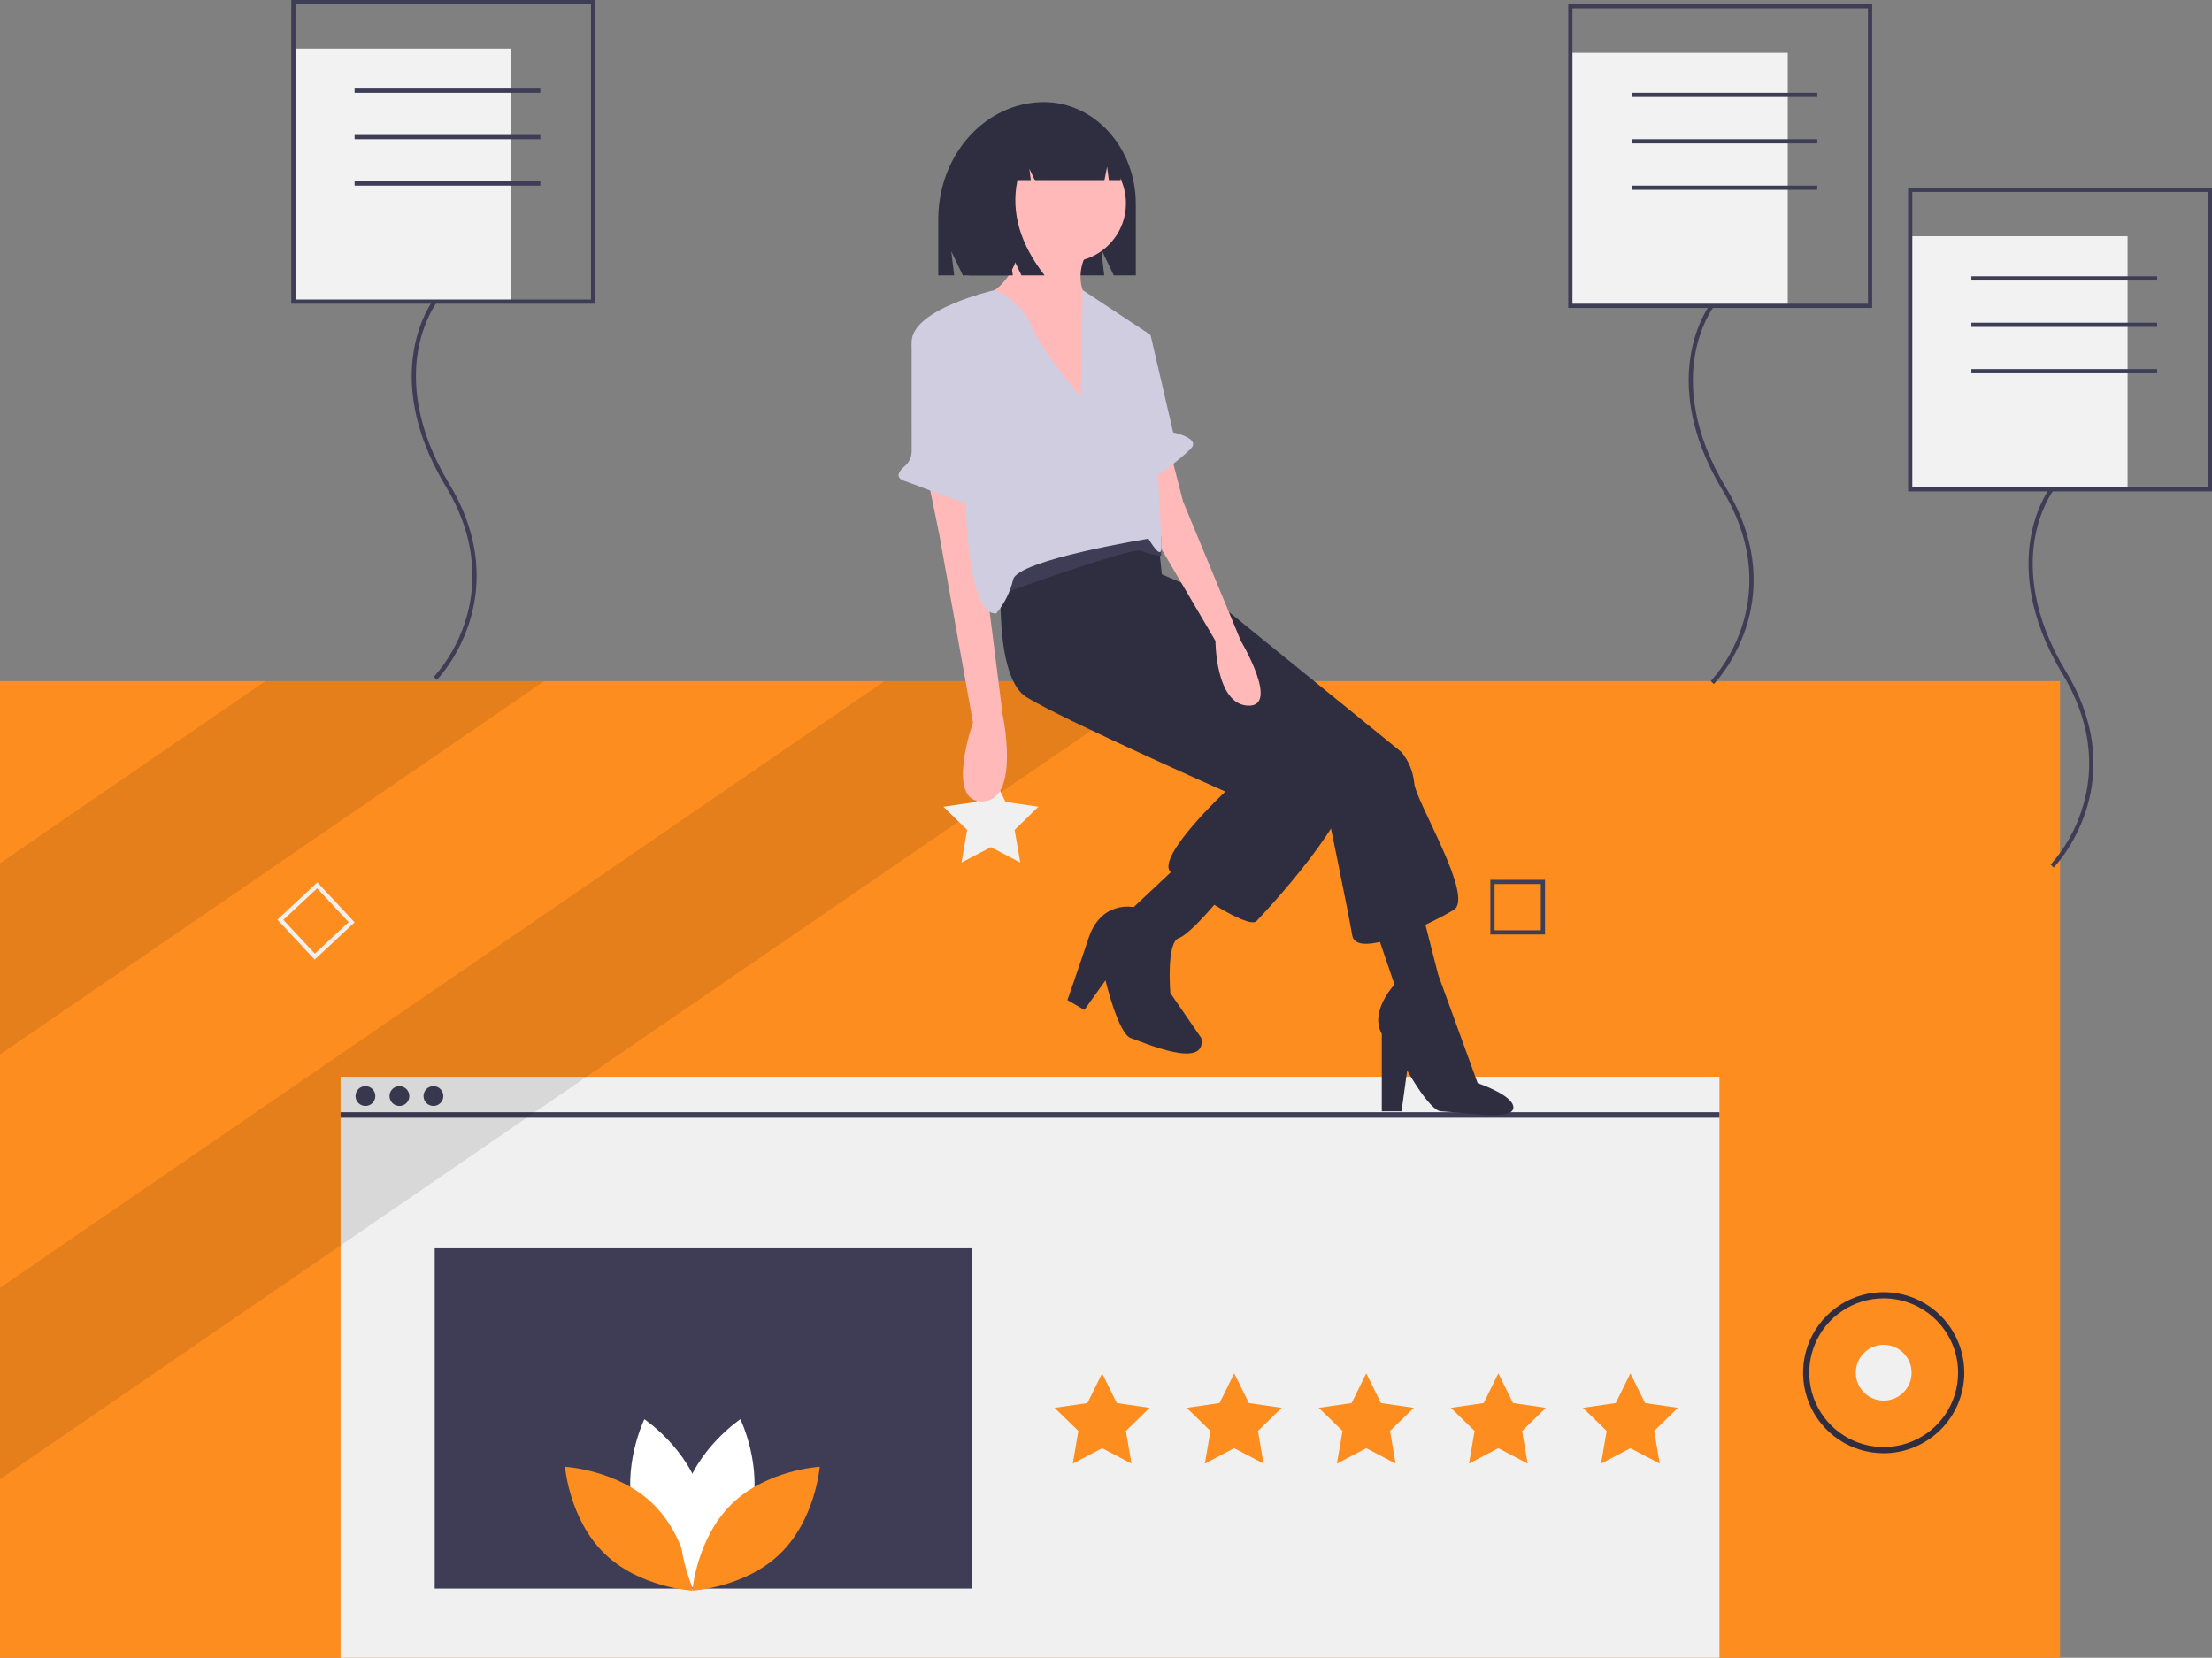 <svg width="503" height="377" viewBox="0 0 503 377" fill="none" xmlns="http://www.w3.org/2000/svg">
<rect x="0" y="0" width="503" height="377" fill="#808080" stroke="none"/>
<g clip-path="url(#clip0)">
<path d="M468.443 154.899H0V377H468.443V154.899Z" fill="#FD8D1F"/>
<path d="M390.999 244.872H77.444V377H390.999V244.872Z" fill="#F0F0F0"/>
<path d="M390.999 252.934H77.444V254.193H390.999V252.934Z" fill="#3F3D56"/>
<path d="M83.096 251.515C84.342 251.515 85.351 250.506 85.351 249.262C85.351 248.017 84.342 247.008 83.096 247.008C81.851 247.008 80.841 248.017 80.841 249.262C80.841 250.506 81.851 251.515 83.096 251.515Z" fill="#3F3D56"/>
<path d="M90.828 251.515C92.073 251.515 93.083 250.506 93.083 249.262C93.083 248.017 92.073 247.008 90.828 247.008C89.582 247.008 88.573 248.017 88.573 249.262C88.573 250.506 89.582 251.515 90.828 251.515Z" fill="#3F3D56"/>
<path d="M98.559 251.515C99.804 251.515 100.814 250.506 100.814 249.262C100.814 248.017 99.804 247.008 98.559 247.008C97.313 247.008 96.304 248.017 96.304 249.262C96.304 250.506 97.313 251.515 98.559 251.515Z" fill="#3F3D56"/>
<path d="M250.617 312.309L253.956 319.069L261.42 320.152L256.019 325.414L257.294 332.842L250.617 329.335L243.941 332.842L245.216 325.414L239.815 320.152L247.279 319.069L250.617 312.309Z" fill="#FD8D1F"/>
<path d="M280.651 312.309L283.989 319.069L291.454 320.152L286.052 325.414L287.327 332.842L280.651 329.335L273.975 332.842L275.25 325.414L269.849 320.152L277.313 319.069L280.651 312.309Z" fill="#FD8D1F"/>
<path d="M310.684 312.309L314.022 319.069L321.487 320.152L316.085 325.414L317.361 332.842L310.684 329.335L304.008 332.842L305.283 325.414L299.882 320.152L307.346 319.069L310.684 312.309Z" fill="#FD8D1F"/>
<path d="M340.718 312.309L344.056 319.069L351.521 320.152L346.119 325.414L347.394 332.842L340.718 329.335L334.042 332.842L335.317 325.414L329.916 320.152L337.38 319.069L340.718 312.309Z" fill="#FD8D1F"/>
<path d="M370.752 312.309L374.09 319.069L381.554 320.152L376.153 325.414L377.428 332.842L370.752 329.335L364.075 332.842L365.35 325.414L359.949 320.152L367.414 319.069L370.752 312.309Z" fill="#FD8D1F"/>
<path d="M220.999 283.881H98.852V361.271H220.999V283.881Z" fill="#3F3D56"/>
<path opacity="0.1" d="M123.76 154.899L0 239.801V196.306L60.356 154.899H123.76Z" fill="black"/>
<path opacity="0.1" d="M264.513 154.899L0 336.361V292.86L201.109 154.899H264.513Z" fill="black"/>
<path d="M71.553 218.221L63.075 209.138L72.165 200.666L80.643 209.749L71.553 218.221ZM64.427 209.185L71.6 216.871L79.291 209.702L72.118 202.016L64.427 209.185Z" fill="#F0F0F0"/>
<path d="M351.332 212.508H338.902V200.087H351.332V212.508ZM339.858 211.553H350.376V201.043H339.858V211.553Z" fill="#3F3D56"/>
<path d="M428.342 318.508C431.847 318.508 434.688 315.669 434.688 312.167C434.688 308.665 431.847 305.826 428.342 305.826C424.837 305.826 421.996 308.665 421.996 312.167C421.996 315.669 424.837 318.508 428.342 318.508Z" fill="#F0F0F0"/>
<path d="M428.341 330.486C424.716 330.486 421.171 329.412 418.157 327.399C415.142 325.386 412.792 322.525 411.405 319.177C410.017 315.83 409.654 312.147 410.362 308.593C411.069 305.04 412.815 301.775 415.379 299.213C417.942 296.651 421.209 294.907 424.765 294.2C428.321 293.493 432.007 293.856 435.357 295.242C438.707 296.629 441.57 298.977 443.584 301.989C445.598 305.002 446.674 308.544 446.674 312.167C446.668 317.024 444.735 321.68 441.298 325.115C437.862 328.549 433.202 330.481 428.341 330.486ZM428.341 295.257C424.995 295.257 421.723 296.249 418.94 298.107C416.157 299.965 413.988 302.606 412.708 305.696C411.427 308.786 411.092 312.186 411.745 315.466C412.398 318.746 414.009 321.759 416.376 324.124C418.742 326.489 421.758 328.1 425.04 328.752C428.323 329.405 431.725 329.07 434.817 327.79C437.909 326.51 440.552 324.343 442.412 321.562C444.271 318.781 445.263 315.511 445.263 312.167C445.258 307.684 443.474 303.386 440.301 300.215C437.129 297.045 432.828 295.262 428.341 295.257Z" fill="#2F2E41"/>
<path d="M144.184 344.305C147.099 355.073 157.083 361.742 157.083 361.742C157.083 361.742 162.342 350.953 159.427 340.185C156.512 329.418 146.528 322.749 146.528 322.749C146.528 322.749 141.27 333.538 144.184 344.305Z" fill="white"/>
<path d="M148.468 341.991C156.467 349.772 157.444 361.733 157.444 361.733C157.444 361.733 145.452 361.079 137.454 353.298C129.455 345.517 128.479 333.557 128.479 333.557C128.479 333.557 140.47 334.211 148.468 341.991Z" fill="#FD8D1F"/>
<path d="M170.702 344.305C167.787 355.073 157.803 361.742 157.803 361.742C157.803 361.742 152.545 350.953 155.46 340.185C158.375 329.418 168.359 322.749 168.359 322.749C168.359 322.749 173.617 333.538 170.702 344.305Z" fill="white"/>
<path d="M166.419 341.991C158.42 349.772 157.443 361.733 157.443 361.733C157.443 361.733 169.435 361.079 177.433 353.298C185.431 345.517 186.408 333.557 186.408 333.557C186.408 333.557 174.417 334.211 166.419 341.991Z" fill="#FD8D1F"/>
<path d="M406.528 11.991H357.092V69.545H406.528V11.991Z" fill="#F2F2F2"/>
<path d="M389.72 155.564L389.033 154.894C392.193 151.315 394.587 147.128 396.071 142.591C398.406 135.568 399.547 124.477 391.718 111.52C383.709 98.263 383.348 87.496 384.456 80.798C385.662 73.509 388.738 69.424 388.868 69.254L389.631 69.836C389.6 69.876 386.551 73.94 385.394 81.011C384.326 87.539 384.698 98.046 392.54 111.024C400.569 124.312 399.379 135.712 396.968 142.935C394.355 150.761 389.908 155.372 389.72 155.564Z" fill="#3F3D56"/>
<path d="M425.726 70.025H356.612V0.959H425.726V70.025ZM357.572 69.065H424.766V1.918H357.572V69.065Z" fill="#3F3D56"/>
<path d="M413.247 21.103H371.011V22.063H413.247V21.103Z" fill="#3F3D56"/>
<path d="M413.247 31.655H371.011V32.614H413.247V31.655Z" fill="#3F3D56"/>
<path d="M413.247 42.207H371.011V43.166H413.247V42.207Z" fill="#3F3D56"/>
<path d="M483.801 53.718H434.365V111.272H483.801V53.718Z" fill="#F2F2F2"/>
<path d="M466.994 197.291L466.307 196.621C469.466 193.042 471.861 188.855 473.344 184.318C475.679 177.295 476.82 166.204 468.992 153.247C460.982 139.99 460.622 129.223 461.73 122.525C462.935 115.236 466.011 111.151 466.142 110.981L466.904 111.563C466.874 111.603 463.824 115.667 462.667 122.738C461.599 129.266 461.972 139.773 469.813 152.751C477.842 166.039 476.653 177.439 474.241 184.662C471.628 192.488 467.182 197.099 466.994 197.291Z" fill="#3F3D56"/>
<path d="M503 111.752H433.886V42.686H503V111.752ZM434.846 110.792H502.04V43.645H434.846V110.792Z" fill="#3F3D56"/>
<path d="M490.521 62.83H448.285V63.79H490.521V62.83Z" fill="#3F3D56"/>
<path d="M490.521 73.382H448.285V74.341H490.521V73.382Z" fill="#3F3D56"/>
<path d="M490.521 83.934H448.285V84.893H490.521V83.934Z" fill="#3F3D56"/>
<path d="M116.151 11.031H66.715V68.586H116.151V11.031Z" fill="#F2F2F2"/>
<path d="M99.343 154.605L98.656 153.935C101.815 150.355 104.21 146.169 105.693 141.632C108.028 134.609 109.169 123.517 101.341 110.561C93.331 97.304 92.971 86.537 94.079 79.839C95.284 72.55 98.36 68.465 98.491 68.294L99.254 68.877C99.223 68.917 96.174 72.981 95.016 80.052C93.948 86.58 94.321 97.086 102.163 110.065C110.191 123.353 109.002 134.752 106.59 141.975C103.978 149.802 99.531 154.412 99.343 154.605Z" fill="#3F3D56"/>
<path d="M135.349 69.065H66.235V0H135.349V69.065ZM67.195 68.106H134.389V0.959H67.195V68.106Z" fill="#3F3D56"/>
<path d="M122.87 20.144H80.634V21.103H122.87V20.144Z" fill="#3F3D56"/>
<path d="M122.87 30.696H80.634V31.655H122.87V30.696Z" fill="#3F3D56"/>
<path d="M122.87 41.247H80.634V42.207H122.87V41.247Z" fill="#3F3D56"/>
<path d="M225.324 175.617L228.662 182.377L236.126 183.46L230.725 188.722L232 196.151L225.324 192.643L218.647 196.151L219.922 188.722L214.521 183.46L221.985 182.377L225.324 175.617Z" fill="#F0F0F0"/>
<path d="M237.391 23.219H237.391C248.925 23.219 258.275 33.589 258.275 46.38V62.632H253.274L250.378 56.611L251.102 62.632H218.952L216.319 57.158L216.977 62.632H213.357V49.871C213.357 35.152 224.117 23.219 237.391 23.219Z" fill="#2F2E41"/>
<path d="M261.321 129.4L274.144 134.846L318.704 171.046C320.343 173.058 321.347 175.51 321.59 178.093C321.91 182.258 335.375 204.042 330.566 206.925C325.757 209.808 308.446 218.458 307.484 212.691C306.522 206.925 301.393 182.258 301.393 182.258L258.436 143.816L261.321 129.4Z" fill="#2F2E41"/>
<path d="M311.652 207.886L317.102 223.904C317.102 223.904 311.331 229.99 314.216 235.116V252.735H318.705L319.987 243.445C319.987 243.445 325.099 252.618 327.681 252.735C333.093 252.981 343.812 254.905 344.133 252.022C344.453 249.139 336.016 246.328 336.016 246.328L327.04 221.661L323.193 206.605L311.652 207.886Z" fill="#2F2E41"/>
<path d="M227.981 125.235C227.981 125.235 225.096 153.426 233.431 158.552C241.766 163.677 278.633 180.015 278.633 180.015C278.633 180.015 262.924 194.752 266.13 198.275C269.336 201.799 283.762 211.41 285.685 209.488C287.609 207.566 309.088 184.5 306.523 177.132C303.958 169.764 268.374 145.738 268.374 145.738L264.206 130.681L262.924 118.508L249.46 109.858L227.981 125.235Z" fill="#2F2E41"/>
<path d="M242.668 59.6C250.049 59.6 256.032 53.62 256.032 46.245C256.032 38.869 250.049 32.89 242.668 32.89C235.287 32.89 229.303 38.869 229.303 46.245C229.303 53.62 235.287 59.6 242.668 59.6Z" fill="#FFB9B9"/>
<path d="M232.308 51.715C232.308 51.715 232.949 63.888 223.011 67.732C213.073 71.576 247.696 96.564 247.696 96.564V68.693C247.696 68.693 243.208 63.888 247.696 56.52L232.308 51.715Z" fill="#FFB9B9"/>
<path d="M210.99 108.897L213.555 121.391L221.249 164.318C221.249 164.318 214.837 182.578 223.493 182.258C232.148 181.938 227.981 162.396 227.981 162.396L223.493 126.837V113.062L210.99 108.897Z" fill="#FFB9B9"/>
<path d="M266.13 102.811L269.015 114.023L282.158 145.738C282.158 145.738 291.135 160.794 283.761 160.474C276.388 160.154 276.388 145.738 276.388 145.738L261.321 120.11V105.694L266.13 102.811Z" fill="#FFB9B9"/>
<path d="M268.373 196.353L257.794 206.284C257.794 206.284 250.421 204.683 247.536 213.332C244.651 221.982 242.727 227.427 242.727 227.427L246.574 229.67L251.383 222.943C251.383 222.943 254.268 235.116 257.153 236.077C260.038 237.038 274.464 243.445 273.182 236.077L266.129 225.826C266.129 225.826 265.168 214.293 268.053 213.332C270.938 212.371 278.632 202.76 278.632 202.76L268.373 196.353Z" fill="#2F2E41"/>
<path d="M227.473 135.166C227.473 135.166 257.607 124.274 259.53 125.235C260.962 125.867 262.487 126.263 264.046 126.406L264.019 122.032C264.019 122.032 254.081 118.508 248.631 120.75C243.181 122.993 226.511 132.924 226.511 132.924L227.473 135.166Z" fill="#3F3D56"/>
<path d="M245.773 90.157C245.773 90.157 237.117 80.226 234.553 74.139C232.93 70.449 229.952 67.523 226.232 65.963C226.232 65.963 206.983 70.295 207.303 77.983C207.624 85.672 219.485 97.525 219.485 97.525C219.485 97.525 217.882 140.132 226.538 139.491C228.405 137.264 229.723 134.631 230.385 131.802C231.347 127.318 261.161 122.512 261.161 122.512C261.161 122.512 263.725 126.997 264.046 125.075C264.366 123.153 261.481 76.061 261.481 76.061L246.194 65.963L245.773 90.157Z" fill="#D0CDE1"/>
<path d="M209.773 74.889L209.558 75.009C208.873 75.393 208.303 75.953 207.906 76.63C207.509 77.308 207.3 78.079 207.3 78.864L207.303 102.638C207.301 103.284 207.158 103.922 206.884 104.508C206.61 105.093 206.212 105.612 205.717 106.029C204.483 107.078 203.337 108.591 205.701 109.378C209.548 110.659 224.615 117.066 224.935 114.824C225.256 112.581 225.897 110.019 224.935 110.019C224.182 110.019 219.696 87.047 216.092 77.225C215.872 76.624 215.523 76.077 215.071 75.624C214.619 75.17 214.073 74.82 213.473 74.598C212.872 74.376 212.23 74.287 211.591 74.337C210.952 74.387 210.332 74.575 209.773 74.889Z" fill="#D0CDE1"/>
<path d="M257.153 74.94L261.641 76.222L266.771 98.326C266.771 98.326 272.862 99.607 270.938 101.85C269.015 104.092 261 109.858 261 109.858L257.153 74.94Z" fill="#D0CDE1"/>
<path d="M231.453 29.599C232.458 28.25 233.761 27.151 235.26 26.387C236.758 25.623 238.413 25.214 240.096 25.192H240.506C248.411 25.192 254.82 32.341 254.82 41.159V41.159H252.171L251.743 37.905L251.116 41.159H235.405L234.089 38.406L234.418 41.159H231.327C229.885 48.317 231.957 55.474 237.544 62.632H232.279L229.646 57.126L230.305 62.632H220.268L218.293 49.968C218.293 40.484 223.808 32.442 231.453 29.599Z" fill="#2F2E41"/>
</g>
<defs>
<clipPath id="clip0">
<rect width="503" height="377" fill="white"/>
</clipPath>
</defs>
</svg>

